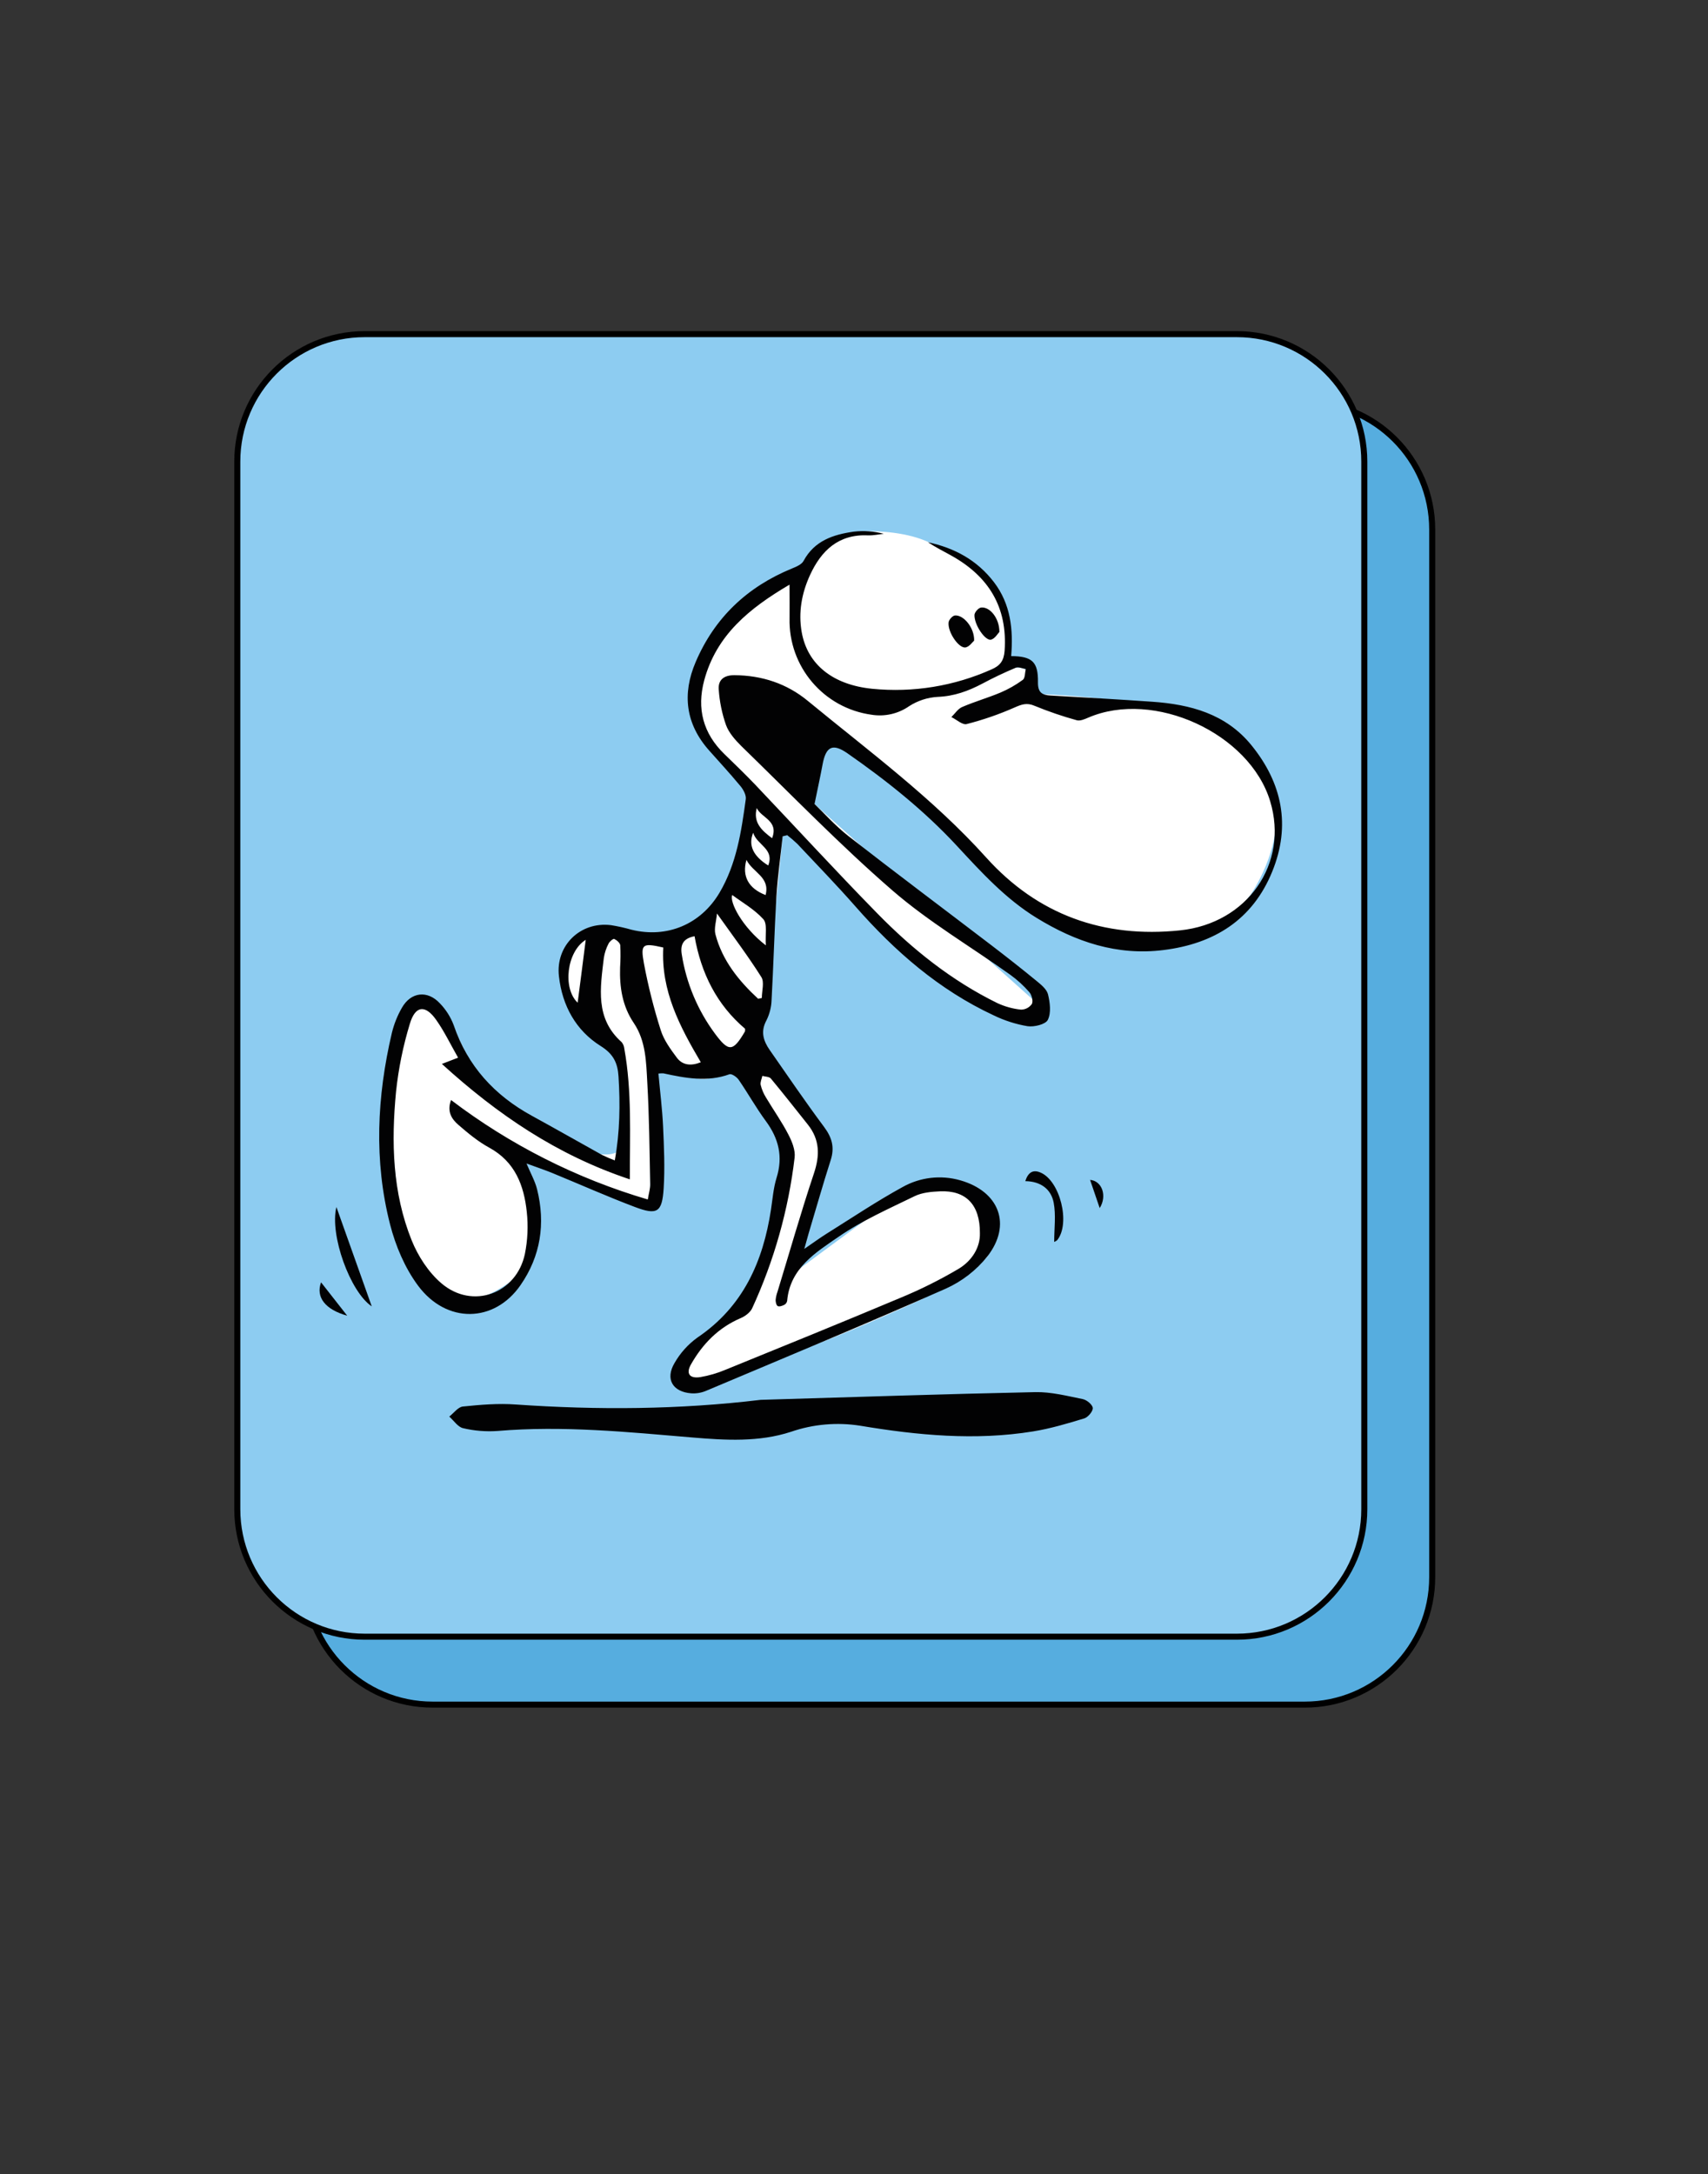<?xml version="1.0" encoding="utf-8"?>
<!-- Generator: Adobe Illustrator 25.2.1, SVG Export Plug-In . SVG Version: 6.00 Build 0)  -->
<svg version="1.1" id="Capa_1" xmlns="http://www.w3.org/2000/svg" xmlns:xlink="http://www.w3.org/1999/xlink" x="0px" y="0px"
	 viewBox="0 0 848.69 1080" style="enable-background:new 0 0 848.69 1080;" xml:space="preserve">
<rect x="0" y="0" width="848.69" height="1080" fill="#333333" stroke="none"/>
<style type="text/css">
	.st0{fill:#56ADDF;stroke:#000000;stroke-width:3;stroke-miterlimit:10;}
	.st1{fill:#8DCCF1;stroke:#000000;stroke-width:3;stroke-miterlimit:10;}
	.st2{fill:#FFFFFF;}
	.st3{fill:#020203;}
</style>
<g>
	<path class="st0" d="M648.35,846.72H214.96c-34.96,0-63.31-28.34-63.31-63.31V263.03c0-34.96,28.34-63.31,63.31-63.31h433.38
		c34.96,0,63.31,28.34,63.31,63.31v520.38C711.66,818.38,683.31,846.72,648.35,846.72z"/>
	<path class="st1" d="M614.61,812.98H181.22c-34.96,0-63.31-28.34-63.31-63.31V229.29c0-34.96,28.34-63.31,63.31-63.31h433.38
		c34.96,0,63.31,28.34,63.31,63.31v520.38C677.91,784.64,649.57,812.98,614.61,812.98z"/>
</g>
<g>
	<path class="st2" d="M195.59,520.16c0,0-12.36,165.64,57.57,116.8c0,0,28-21.84,0-62.69l69.94,25.81v-71.3
		c0,0,25.62,11.12,32.14,5.68s15-5.68,15-5.68l23.72,40l-9.5,40.56l-14.22,35.93c0,0-36.51,31-31.63,38.94c0,0,14.77,9,119.71-38.94
		c0,0,30.41-18.09,32.33-21.09s1.62-57.4-51.63-24.8l-45.3,33.46l19-62.12l-33.67-50.56l-3.51-7.13c0,0,3.92,3.82,13.32-97.62
		l0.06-11.12c0,0,89.13,121.25,129.92,97.25L404.72,399.43c0,0-3-36.33,15.62-35.91l85.2,81.15c0,0,76,51.44,115.67,0
		c0,0,66.63-92.86-102.33-99.79h-9.43c0,0,7.11-14-4.77-13.21c-11.88,0.79,17-37.91-45.34-63.25c-18.95-7.71-62.47-7.6-56.94,17.33
		c0,0-48.11,9.86-54.13,60.44c0,0-4.64,8.57,15.37,39.37l11.94,4.57l-2.28,11.19l-2.65,25.81c0,0-31.87,64.16-74.51,32.88
		c0,0-42.64,18.46,8,60.15c0,0,11.32,30.87,2.11,52.25c0,0-17.2,11-70.45-37.95C235.72,534.46,212.23,463.39,195.59,520.16z"/>
	<path class="st3" d="M388.9,415.41c-1.06,9.91-2.49,19.79-3.1,29.73c-1,17.19-1.46,34.41-2.41,51.6c-0.11,3.5-0.98,6.94-2.54,10.08
		c-3.05,5.58-1.54,10.23,1.64,14.79c8.91,12.79,17.69,25.68,27,38.18c3.91,5.24,5.31,10.15,3.27,16.47
		c-3.89,12.1-7.33,24.36-11,36.55c-0.57,1.92-1.08,3.85-2.11,7.55c4.63-3.17,7.8-5.51,11.13-7.59c12.5-7.81,24.77-16.05,37.68-23.12
		c8.73-4.91,19.06-6.12,28.68-3.36c19.37,5.5,25.78,22.07,13.42,37.87c-5.5,6.86-12.55,12.31-20.56,15.92
		c-39.58,17.49-79.55,34.09-119.44,50.89c-2.27,0.92-4.73,1.3-7.17,1.12c-9.16-0.73-12.93-7.07-8.25-15
		c2.84-4.99,6.73-9.32,11.39-12.68c22.69-15.32,32.62-37.68,36.57-63.63c0.8-5.27,1.2-10.7,2.77-15.75
		c3.27-10.49,1.07-19.48-5.32-28.14c-4.86-6.59-8.87-13.8-13.52-20.55c-0.95-1.38-3.49-3.12-4.59-2.72c-11,4-21.89,1.91-32.77-0.45
		c-0.84-0.05-1.68-0.01-2.51,0.1c0.8,8.81,1.9,17.49,2.31,26.21c0.47,10.24,0.93,20.54,0.3,30.74c-0.75,12-3.2,13.51-14.31,9.32
		c-13.81-5.21-27.31-11.25-41-16.86c-3.9-1.59-7.9-2.92-12.85-4.74c2.11,5,4.25,8.78,5.26,12.82c4.23,17,1.78,33.18-8.24,47.61
		c-13,18.77-36.72,19.32-50.92,0.23c-6.53-8.78-11.17-19.75-13.9-30.43c-8.08-31.61-6.52-63.5,0.9-95.11c1.07-4.38,2.75-8.59,5-12.5
		c4.49-7.86,12.7-8.82,18.9-2.13c2.99,3.1,5.32,6.78,6.83,10.82c6.92,20.31,20.25,34.83,38.85,45c11.7,6.39,23.26,13,34.92,19.47
		c2.04,1,4.14,1.89,6.27,2.68c2.57-14.33,2.7-27.94,1.85-41.65c-0.42-6.69-2.47-11.17-8.87-15.17
		c-12.27-7.68-19.11-19.98-20.74-34.68c-1.73-15.17,10.59-27.22,25.83-25.36c3.44,0.55,6.85,1.31,10.2,2.27
		c17.65,4.37,34.45-2.64,43.76-18.37c8.47-14.32,10.86-30.41,13.05-46.48c0.28-2-1.2-4.74-2.65-6.49c-5-6-10.24-11.75-15.44-17.56
		c-11.86-13.23-13.61-28.21-6.79-44.11c9.42-22,25.59-37.27,47.71-46.36c2.16-0.89,4.91-2,5.88-3.81
		c5.42-10.09,14.83-13.12,25-14.55c4.98-0.57,10.02-0.2,14.86,1.08c-2.6,0.27-5.22,0.87-7.8,0.76
		c-14.66-0.65-23.26,7.52-28.89,19.81c-4.11,9-5.81,18.48-4.1,28.22c2.84,16.11,15.47,26.22,35,28.18
		c20.33,2.03,40.83-1.31,59.46-9.68c4.16-1.82,6-4.27,6.37-9.16c1.52-21.78-8-37.06-26.6-47.38c-3.86-2.14-7.8-4.13-11.5-6.56
		c13.23,2.82,24.48,8.93,32.81,19.83c8.33,10.9,9.65,23.6,8.55,36.72c10.41,0.1,13.45,2.8,13.31,13c-0.07,5.09,2,6.36,6.38,6.6
		c16.8,0.93,33.6,1.9,50.39,3.07c18.94,1.32,36.58,6,49.25,21.54c15.39,18.9,19.69,40,10.4,62.8c-9.76,24-28.89,35.88-54,39
		c-23.12,2.9-43.7-4.05-63.14-16c-15.46-9.5-27.44-22.69-39.59-35.79c-16.26-17.55-34.86-32.36-54.45-46
		c-7.25-5-10.6-3.36-12.26,5.6c-1.05,5.68-2.3,11.32-4,19.65c4.23,4,10.08,10.64,16.93,16c23.45,18.28,47.28,36.09,70.92,54.14
		c7.49,5.73,14.92,11.55,22.22,17.54c2.34,1.92,5.27,4.22,5.94,6.85c1,4.07,1.64,9.21-0.07,12.67c-1.11,2.27-6.81,3.66-10.11,3.17
		c-5.84-0.99-11.5-2.81-16.83-5.4c-27.1-12.62-49.08-31.78-68.65-54.07c-9.34-10.63-19.21-20.79-28.9-31.1
		c-1.59-1.52-3.26-2.96-5-4.3L388.9,415.41z M392.31,290.41c-19.95,11.72-36.32,25-42.39,47.52c-3.78,14.07-0.57,26.36,10,36.61
		c5.16,5,10.34,10,15.29,15.17c20.2,21.25,40,42.85,60.55,63.82c17.58,18,37.11,33.6,59.84,44.75c3.7,1.71,7.66,2.81,11.71,3.23
		c2.16,0,4.19-1.05,5.43-2.83c0.72-1.43-0.08-4.47-1.29-5.86c-2.83-3.25-6.02-6.16-9.51-8.67c-19.53-13.93-40.46-26.21-58.5-41.84
		c-26.15-22.66-50.29-47.65-75.15-71.79c-3-3-6.12-6.5-7.54-10.37c-2-5.7-3.22-11.66-3.62-17.69c-0.36-4.72,2.57-7.12,7.82-7.08
		c13.68,0.1,26,4.16,36.45,12.77c30.37,25,62.11,48.33,88.65,77.82c25.59,28.43,58.28,40.14,96.35,36.16
		c33.47-3.5,54.09-33.22,44.74-64.12c-10.22-33.79-57.85-55.62-90.46-41.52c-1.78,0.77-4,1.74-5.69,1.26
		c-7.11-1.96-14.08-4.35-20.9-7.15c-3.93-1.7-6.53-0.69-10.12,0.9c-7.64,3.36-15.55,6.09-23.64,8.16c-2.09,0.55-5-2.22-7.6-3.47
		c1.77-1.71,3.25-4.11,5.36-5c6.2-2.68,12.76-4.54,19-7.16c3.95-1.67,7.69-3.8,11.14-6.34c1.17-0.87,1-3.52,1.49-5.36
		c-1.68-0.26-3.66-1.21-5-0.65c-5.66,2.38-11.21,5-16.64,7.92c-7,3.68-14,6.24-22.14,6.56c-5.06,0.28-9.96,1.88-14.22,4.63
		c-5.42,3.77-12.1,5.29-18.62,4.24c-23.84-3.27-41.4-23.95-40.77-48c0.06-5.02-0.02-10.08-0.02-16.61V290.41z M312.96,585.81
		c-36.28-12.09-65.79-32.23-93.39-57.33l8.05-3.11c-3.75-6.57-6.82-13-10.83-18.69c-5.42-7.76-10.44-7.26-13.15,1.89
		c-3.34,10.95-5.63,22.19-6.84,33.57c-2.43,25.08-1.82,50.22,7.75,73.95c3.18,7.89,8.37,15.89,14.77,21.35
		c15.45,13.21,37.33,5.21,41.5-14.62c1.37-6.83,1.69-13.83,0.94-20.76c-1.39-13.25-5.83-25-18.67-32c-5.51-3-10.51-7.15-15.29-11.29
		c-3.3-2.84-5.85-6.57-3.68-12.37c29.31,22.28,62.44,39.02,97.76,49.41c0.54-3.26,1.26-5.46,1.21-7.66
		c-0.35-16.78-0.5-33.58-1.45-50.33c-0.57-10.16-0.66-20.71-6.71-29.66c-5.7-8.41-7.11-17.75-6.81-27.57
		c0.24-3.66,0.27-7.33,0.09-11c-0.1-1.21-1.76-2.62-3-3.2c-0.51-0.24-2.33,1.28-2.84,2.35c-1.15,2.19-1.93,4.56-2.32,7
		c-1.75,14.94-4.47,30.13,8.86,41.93c0.74,0.93,1.2,2.05,1.31,3.23C314.03,542.04,312.93,563.33,312.96,585.81z M486.9,612.5
		c0.08-14.16-7-21.31-19.82-20.74c-4.25,0.19-8.87,0.59-12.58,2.39c-12.84,6.26-26.09,12.1-37.77,20.15
		c-11.32,7.81-24.18,15.56-25.6,31.86c-0.14,0.81-0.63,1.52-1.34,1.94c-1,0.51-2.43,1.05-3.3,0.68c-0.68-0.29-1.11-1.93-1.09-3
		c0.13-1.43,0.44-2.83,0.94-4.18c6-19.61,11.6-39.34,18.1-58.77c3-8.94,2.91-16.74-3-24.19c-6.11-7.66-12.15-15.38-18.42-22.92
		c-0.79-0.94-2.78-0.89-4.21-1.3c-0.32,1.5-1.13,3.1-0.84,4.47c0.53,2.19,1.41,4.29,2.6,6.2c3.66,6.16,7.83,12,11.14,18.4
		c1.81,3.48,3.58,7.82,3.13,11.5c-3.06,25.92-10.19,51.2-21.12,74.91c-1,2.06-3.43,3.88-5.63,4.82c-11.07,4.71-18.95,12.8-24.75,23
		c-2.61,4.58-0.7,7.15,4.66,6.32c4.24-0.73,8.38-1.93,12.34-3.59c29-11.81,58.08-23.59,87-35.76c10-4.12,19.69-8.95,29-14.45
		C483.01,626.22,487.1,619.59,486.9,612.5z M329.57,470.65c-10.3-2.34-11.38-1.86-9.62,7.86c2.11,11.24,4.91,22.35,8.38,33.25
		c1.55,4.91,4.87,9.43,8,13.64c2.81,3.75,7,4.19,11.9,2.25C337.72,509.84,328.39,492.11,329.57,470.65z M345.12,465.04
		c-5.72,1.11-7.15,4.27-6.35,9.08c2.24,14.21,7.88,27.67,16.43,39.23c6.92,9.34,9,9.1,14.91-0.91c0.18-0.31,0.07-0.78,0.11-1.43
		C356.18,499.1,348.38,483.52,345.12,465.04L345.12,465.04z M376.72,496.12l1.82-0.39c0-3.51,1.35-7.87-0.23-10.38
		c-6.56-10.41-14-20.25-22.05-31.59c-0.34,3.85-1.55,7.37-0.76,10.37C358.93,477.17,367.09,487.2,376.72,496.12z M380.53,469.58
		c-0.37-5.31,0.86-10.64-1.24-13c-4.53-5-10.77-8.5-15.43-12c-1.55,3.32,4.86,15.92,16.68,25H380.53z M291.03,466.84
		c-9.43,5.83-11.57,24.08-4,31.22c1.31-10.06,2.69-20.68,4.01-31.22H291.03z M370.9,427.13c-2.35,8.22,1.18,14.27,9.52,17.46
		c2.3-9.02-6.34-11.12-9.51-17.46L370.9,427.13z M383.64,416.36c3.41-8.79-5.47-10.11-7.61-15c-1.83,7.01,2.13,10.97,7.62,15H383.64
		z M381.72,429.9c3.21-8.32-5.6-10.1-7.47-16.25C371.66,419.96,374.35,425.31,381.72,429.9z"/>
	<path class="st3" d="M377.97,695.33c45.48-1.34,91-2.88,136.45-3.83c7.86-0.17,15.82,1.9,23.63,3.47c2,0.41,4.86,2.82,4.95,4.44
		s-2.37,4.58-4.26,5.15c-8.38,2.55-16.86,5.08-25.5,6.47c-28.7,4.64-57.22,1.92-85.68-2.82c-11.58-1.85-23.45-0.82-34.54,3
		c-15.87,5.19-32.52,4.21-48.84,2.83c-32.3-2.72-64.52-6-97-3.24c-5.73,0.4-11.49-0.07-17.08-1.39c-2.58-0.57-4.59-3.76-6.86-5.76
		c2.24-1.74,4.35-4.75,6.75-5c8.74-0.89,17.62-1.65,26.35-1C296.92,700.45,337.47,700.21,377.97,695.33z"/>
	<path class="st3" d="M184.72,648.9c-10.72-7.16-21-35.49-17.56-49.34C173.13,616.31,178.93,632.58,184.72,648.9z"/>
	<path class="st3" d="M523.82,616.9c0-6.72,0.92-13.29-0.25-19.47c-1.27-6.76-6.47-10.64-14.12-10.73c1.41-4.36,3.8-5.86,7.55-4.28
		c9.75,4.1,15,25.28,8.34,33.57C524.89,616.38,524.38,616.69,523.82,616.9z"/>
	<path class="st3" d="M496.59,313.9c-0.79,0.78-2.21,3.35-4.15,3.83c-2.93,0.71-8.44-7.49-8.23-12.31c0.06-1.32,2-3.5,3.29-3.64
		C491.84,301.28,496.62,307.07,496.59,313.9z"/>
	<path class="st3" d="M484.04,318.2c-0.82,0.71-2.28,2.94-4.16,3.37c-3.36,0.78-9.15-7.68-8.52-12.48c0.17-1.28,1.9-3.22,3.09-3.35
		C478.72,305.27,484.22,311.78,484.04,318.2z"/>
	<path class="st3" d="M172.53,653.54c-11.05-3.09-15.67-9.26-13-16.58L172.53,653.54z"/>
	<path class="st3" d="M546.43,600.08l-4.78-14C547.56,586.53,550.25,594.01,546.43,600.08z"/>
</g>
</svg>
